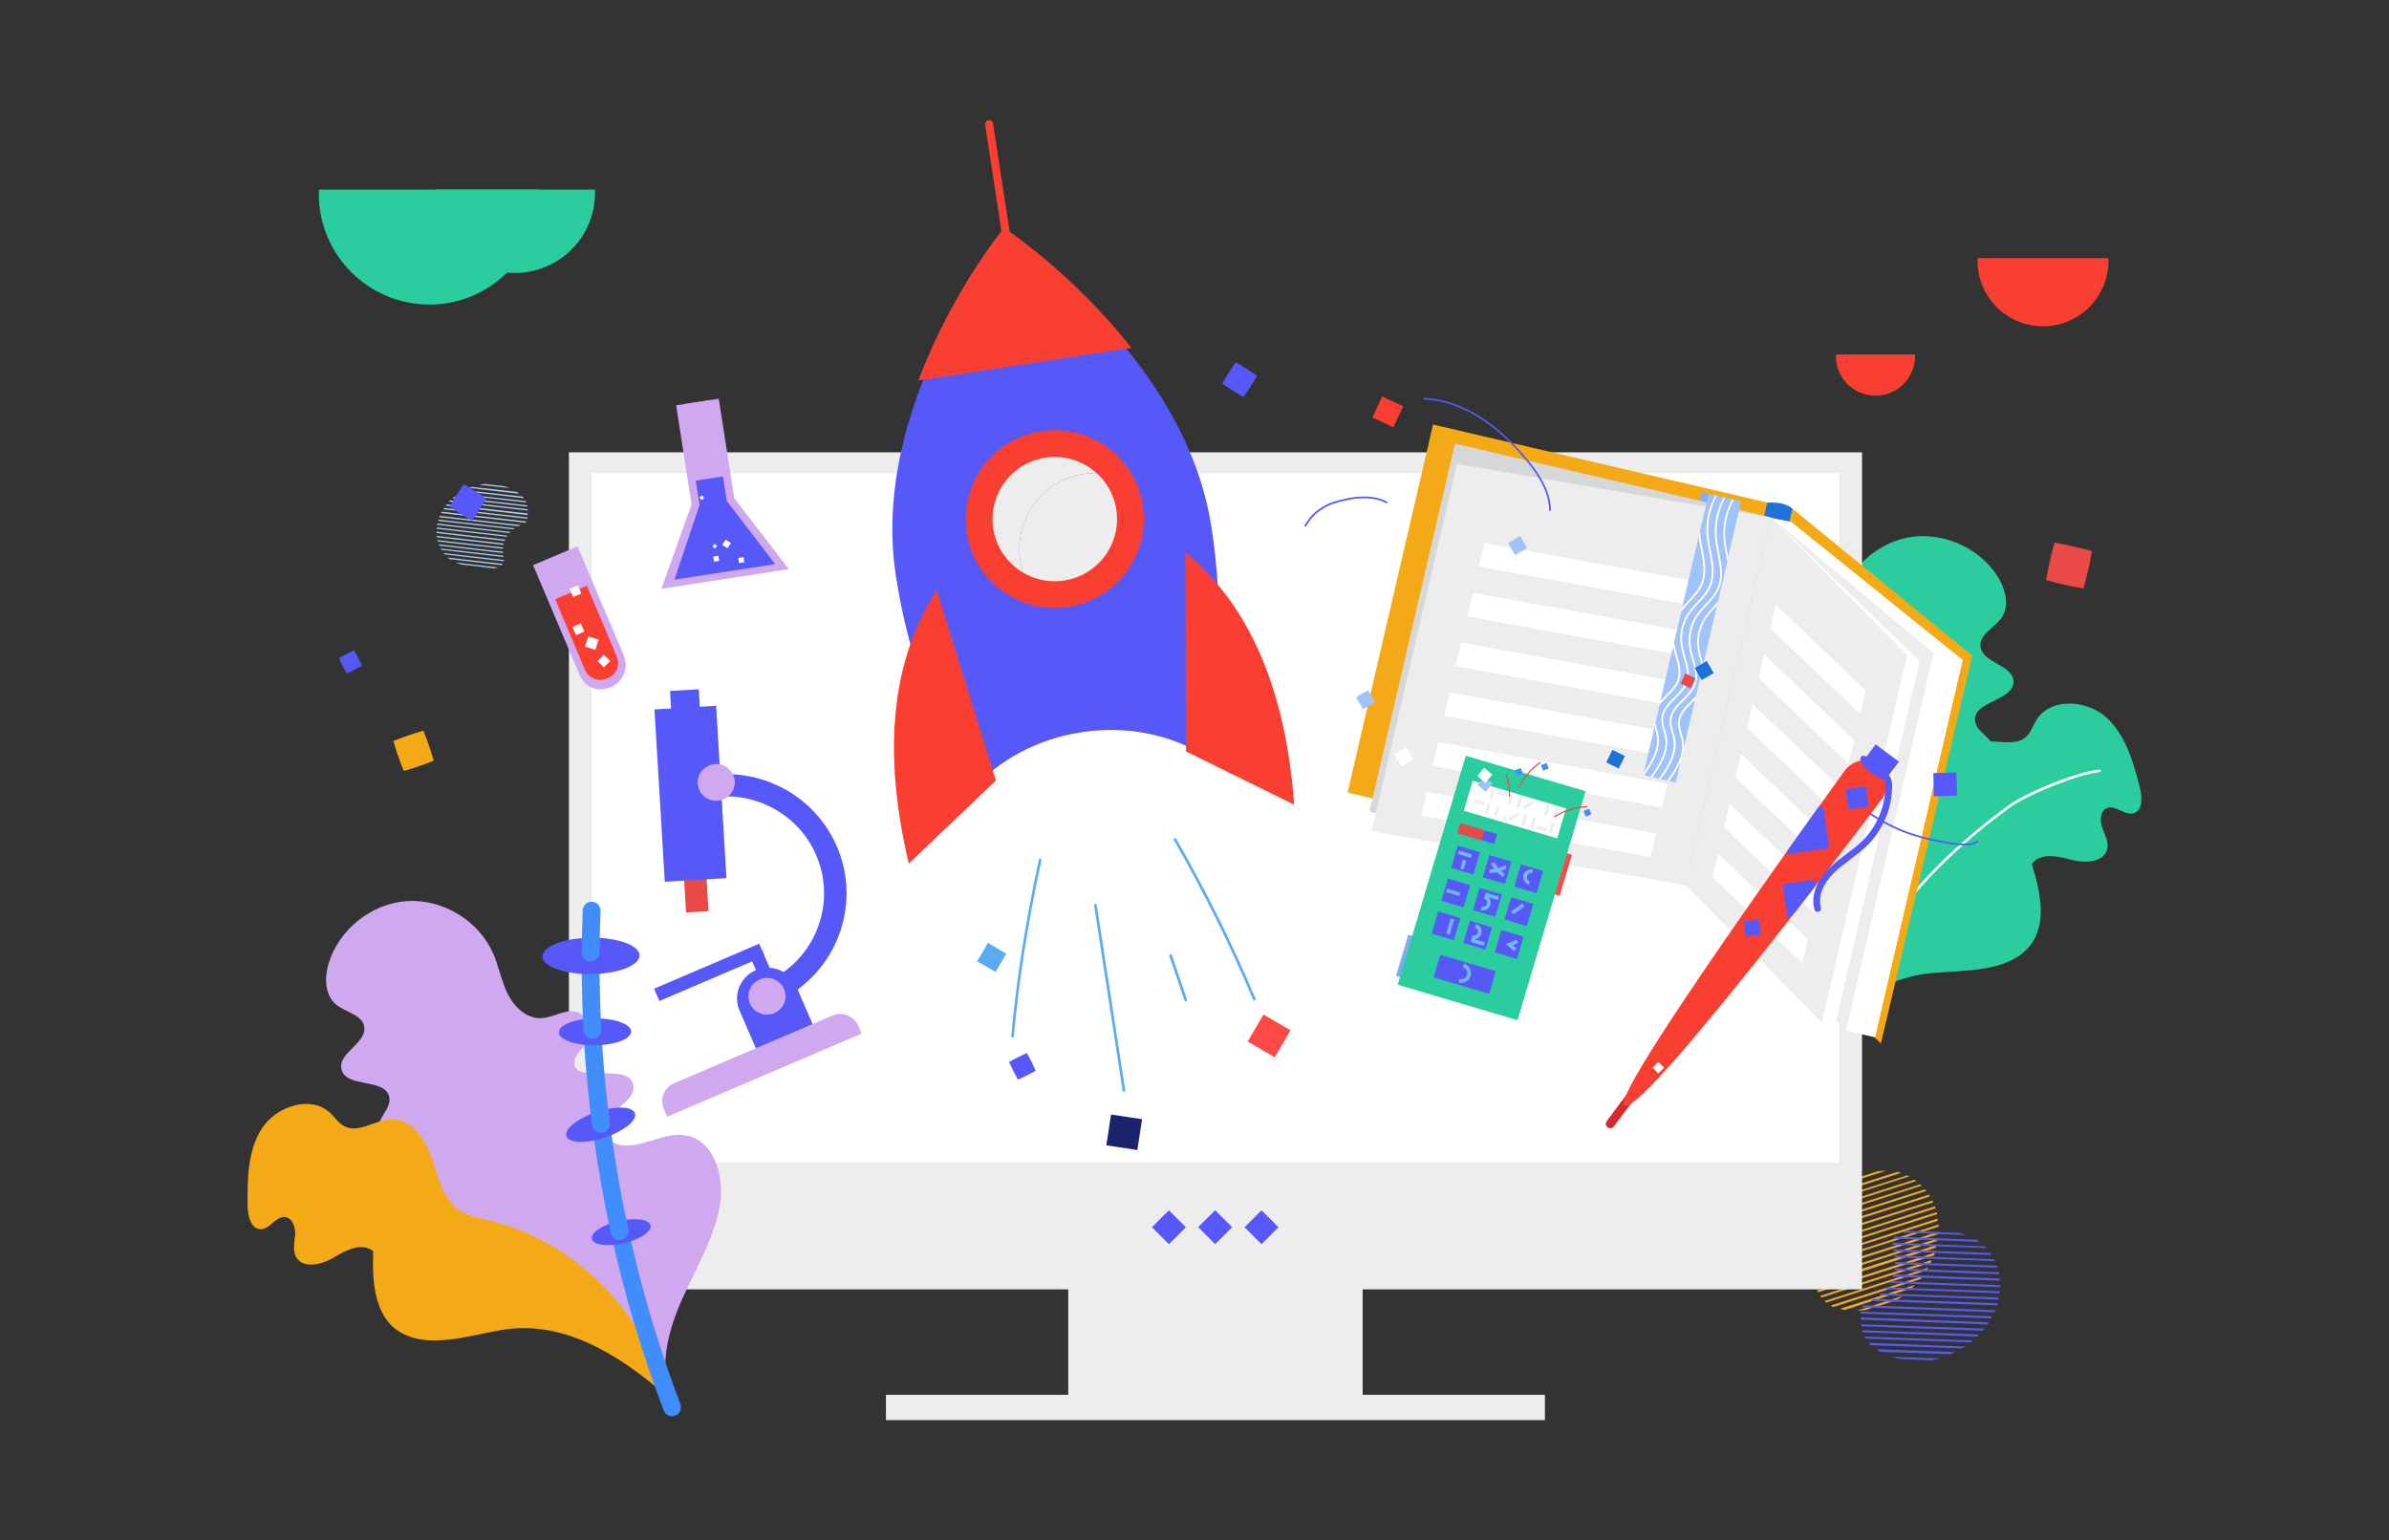 <?xml version="1.0" encoding="utf-8"?>
<!-- Generator: Adobe Illustrator 24.2.0, SVG Export Plug-In . SVG Version: 6.00 Build 0)  -->
<svg version="1.1" id="Layer_1" xmlns="http://www.w3.org/2000/svg" xmlns:xlink="http://www.w3.org/1999/xlink" x="0px" y="0px"
	 viewBox="0 0 846.87 546.18" style="enable-background:new 0 0 846.87 546.18;" xml:space="preserve">
<rect x="0" y="0" width="846.87" height="546.18" fill="#333333" stroke="none"/>
<style type="text/css">
	.st0{fill:#5658F8;}
	.st1{fill:#F4AA16;}
	.st2{fill:#F93F32;}
	.st3{fill:#D0A8EF;}
	.st4{fill:#2BCC9E;}
	.st5{clip-path:url(#SVGID_2_);}
	.st6{fill:url(#SVGID_3_);}
	.st7{fill:url(#man_s_handVjx7U3gLtoPkHPHhxV7Li_1_);}
	.st8{fill:url(#neckVjx7U3gLtoPkHPHhxV7Li_1_);}
	.st9{fill:#FFBEB6;}
	.st10{fill:url(#L_handVjx7U3gLtoPkHPHhxV7Li_1_);}
	.st11{fill:url(#R_handVjx7U3gLtoPkHPHhxV7Li_1_);}
	.st12{fill:url(#R_hand-2Vjx7U3gLtoPkHPHhxV7Li_1_);}
	.st13{fill:#1C2868;}
	.st14{fill:url(#neck-2Vjx7U3gLtoPkHPHhxV7Li_1_);}
	.st15{clip-path:url(#SVGID_5_);}
	.st16{clip-path:url(#SVGID_7_);}
	.st17{fill:#FFFFFF;}
	.st18{clip-path:url(#SVGID_9_);}
	.st19{clip-path:url(#SVGID_11_);}
	.st20{fill:url(#SVGID_12_);}
	.st21{fill:#F2A19C;}
	.st22{fill:#428DFC;}
	.st23{fill:#E94A47;}
	.st24{fill:url(#SVGID_13_);}
	.st25{clip-path:url(#SVGID_15_);}
	.st26{fill:#151A4F;}
	.st27{fill:#A1C3FC;}
	.st28{fill:url(#SVGID_16_);}
	.st29{fill:url(#SVGID_17_);}
	.st30{clip-path:url(#SVGID_19_);}
	.st31{fill:#EDEDED;}
	.st32{fill:#FFBEB5;}
	.st33{fill:url(#neck_2_xGruMkGDCgbOE6Pbps4Fx_1_);}
	.st34{fill:#201D6B;}
	.st35{fill:none;stroke:#428DFC;stroke-width:3.56;stroke-linecap:round;stroke-miterlimit:17.8;}
	.st36{fill:#B3C9EE;}
	.st37{fill:#1D72D8;}
	.st38{fill:#81AEF2;}
	.st39{fill:#D6D7D8;}
	.st40{fill:#D62929;}
	.st41{fill:#5BABF2;}
	.st42{fill:#FF4945;}
	.st43{fill:#1B236D;}
	.st44{fill:url(#SVGID_20_);}
	.st45{fill:#74B4F7;}
	.st46{fill:#EEEEEE;}
	.st47{fill:none;stroke:#E94A47;stroke-width:0.867;stroke-miterlimit:8.666;}
</style>
<g>
	<g transform="translate(84.0 132.0) scale(1.78 1.78) rotate(0.0 400.0 300.0)">
		<g transform="translate(-0.0 -0.0)">
			<path class="st1" d="M324.36,186.79l5.88-1.84c0.47-0.32,1-0.53,1.47-0.95l-9.14,2.94C323.21,186.89,323.78,186.89,324.36,186.79
				z M320.21,186.79l13.29-4.31c0.26-0.21,0.42-0.47,0.68-0.68l-14.87,4.73C319.63,186.68,319.95,186.73,320.21,186.79z
				 M317.9,186.21l17.39-5.57c0.21-0.16,0.26-0.37,0.47-0.58l-18.33,5.83C317.59,186.1,317.74,186.1,317.9,186.21z M316.53,185.31
				l19.96-6.41c0.1-0.16,0.21-0.37,0.32-0.53L316.22,185C316.27,185.16,316.43,185.26,316.53,185.31z M315.54,184.32l21.75-6.93
				c0.1-0.16,0.1-0.32,0.21-0.53L315.27,184C315.43,184.11,315.48,184.26,315.54,184.32z M314.91,183.27l23.11-7.35
				c0-0.16,0.1-0.32,0.1-0.53l-23.43,7.51C314.75,183,314.8,183.16,314.91,183.27z M314.33,182.11l24.01-7.72
				c0-0.16,0.05-0.32,0.1-0.53l-24.27,7.72C314.22,181.85,314.28,181.95,314.33,182.11z M313.91,180.95l24.74-7.93
				c0-0.16,0.05-0.32,0.05-0.47l-24.95,8.04C313.8,180.64,313.86,180.8,313.91,180.95z M313.7,179.54c0.05,0.05-0.05,0.1,0,0.16
				l25.16-8.04c0-0.16,0.05-0.32,0.05-0.47l-25.06,7.99C313.8,179.27,313.75,179.38,313.7,179.54z M315.01,177.75
				c-0.05,0.05-0.1,0.16-0.21,0.16l24.11-7.72c0-0.16-0.05-0.26,0-0.42l-23.48,7.56C315.22,177.49,315.12,177.64,315.01,177.75z
				 M316.17,176.23l22.54-7.2c0-0.16-0.05-0.26-0.1-0.42l-22.22,7.14C316.38,175.91,316.27,176.02,316.17,176.23z M316.9,174.65
				l21.7-6.93c-0.05-0.16-0.05-0.26-0.1-0.42l-21.38,6.88C316.96,174.39,316.96,174.55,316.9,174.65z M317.27,173.23l21.01-6.67
				c-0.05-0.16-0.1-0.21-0.1-0.42l-20.75,6.67C317.32,172.97,317.27,173.07,317.27,173.23z M317.38,171.87l20.44-6.51
				c-0.05-0.16-0.1-0.21-0.16-0.37l-20.33,6.46C317.38,171.6,317.38,171.76,317.38,171.87z M317.27,170.55l19.86-6.36
				c-0.05-0.16-0.1-0.21-0.16-0.37l-19.75,6.3C317.27,170.29,317.27,170.5,317.27,170.55z M317.01,169.34l19.38-6.25
				c-0.05-0.16-0.21-0.26-0.26-0.32l-19.33,6.2C316.9,169.13,316.96,169.24,317.01,169.34z M335.18,161.78l-18.86,5.99
				c0.05,0.16,0.1,0.21,0.16,0.37l19.02-6.09C335.5,161.99,335.34,161.88,335.18,161.78z M334.08,160.83l-18.39,5.88
				c0.05,0.16,0.21,0.26,0.26,0.32l18.54-5.94C334.34,161.1,334.19,160.94,334.08,160.83z M332.61,159.99l-17.55,5.57
				c0.05,0.16,0.1,0.21,0.16,0.37l17.91-5.78C332.93,160.15,332.82,160.05,332.61,159.99z M330.77,159.31
				c-0.05,0.05-0.1-0.05-0.16,0l-15.5,4.94c-0.05,0.1-0.05,0.32-0.05,0.47l16.39-5.25C331.19,159.47,330.98,159.36,330.77,159.31z
				 M326.83,159.15l-10.03,3.2c-0.32,0.26-0.68,0.47-1,0.74l12.71-4.04C327.99,159.1,327.36,159.1,326.83,159.15z"/>
			<g>
				<path class="st4" d="M354.1,97.69c0.74,2.21-0.1,4.57-1.21,6.62c-2.99,5.62-7.83,10.24-13.61,12.92
					c-3.2,1.52-6.67,2.42-9.98,3.78c-9.61,3.99-17.44,11.98-21.17,21.7c1.1-6.72-2.42-13.4-6.72-18.7
					c-4.26-5.31-9.4-10.09-12.45-16.18c-2.63-5.25-2.68-13.03,2.63-15.55c3.89-1.84,8.77,0.21,12.77-1.47
					c1.42-0.63,2.68-1.89,2.63-3.41c-0.21-3.89-7.88-3.62-8.09-7.51c-0.21-4.47,11.56-3.15,10.03-7.41
					c-0.63-1.79-3.15-2.31-3.99-3.99c-0.89-1.68-0.84-4.04,0.68-5.25c1.94-1.58,4.89-0.32,7.35-0.89c2.78-0.63,4.57-3.47,5.15-6.3
					s0.26-5.73,0.68-8.56c1-6.99,6.72-13.03,13.61-14.5c6.88-1.47,14.55,1.79,18.28,7.77c1.52,2.47,2.36,5.78,0.74,8.14
					c-1.42,2-4.47,3.31-4.2,5.73c0.32,3.31,6.46,3.62,6.57,6.93c0.1,3.89-7.88,3.89-7.67,7.77c0.1,1.73,1.94,2.73,3.05,4.1
					c2.1,2.52,1.26,6.88-1.63,8.46c-1.16,0.63-2.52,0.89-3.41,1.79c-2.31,2.26-0.05,6.25,2.68,7.93
					C349.53,93.28,353.1,94.59,354.1,97.69z"/>
				<path class="st4" d="M333.92,97.95c1.63-0.89,3.36-1.73,4.68-3.1c2.68-2.94,2.52-7.35,2.73-11.35c0.21-3.99,1.63-8.67,5.46-9.72
					c3.2-0.89,7.25,1.05,9.61-1.26c0.89-0.84,1.26-2.1,1.89-3.15c2.73-4.57,9.93-4.2,13.92-0.68c3.94,3.52,5.46,8.98,6.78,14.13
					c0.47,1.89,0.53,4.52-1.31,5.04c-1.79,0.47-3.57-1.73-5.25-1.05c-1.37,0.53-1.47,2.47-0.95,3.89c0.47,1.37,1.31,2.78,1,4.26
					c-0.63,2.73-4.47,2.89-7.2,2.15c-2.73-0.74-6.25-1.47-7.83,0.89c1.73,5.52,3.2,12.24-0.68,16.6c-4.47,4.99-12.71,4.47-19.38,5.1
					c-12.4,1.16-21.17,10.61-28.16,20.96C308.81,123.32,318.74,106.2,333.92,97.95z"/>
			</g>
			<g>
				<path class="st17" d="M318.37,132.78c-0.05,0-0.05,0-0.1,0c-0.16-0.05-0.21-0.21-0.16-0.32c6.3-19.28,16.34-32.68,34.67-46.18
					c3.41-2.52,13.71-6.78,18.18-7.14c0.1,0,0.26,0.1,0.26,0.26c0,0.16-0.1,0.26-0.26,0.26c-4.26,0.37-14.6,4.62-17.86,7.04
					c-18.28,13.45-28.26,26.74-34.51,45.91C318.58,132.68,318.48,132.78,318.37,132.78z"/>
			</g>
			<path class="st17" d="M328.09,76.26l-2.1-5.78c-0.74-0.05-1.52,0.05-2.26,0.32l2.26,6.2c0.1,0.37-0.05,0.74-0.42,0.84
				c-0.37,0.1-0.74-0.05-0.84-0.42l-2.26-6.09c-0.68,0.42-1.26,1-1.73,1.63l1.89,5.15c0.1,0.37-0.05,0.74-0.42,0.84
				c-0.37,0.1-0.74-0.05-0.84-0.42l-1.47-4.04c-0.84,2.1-0.89,4.78,0.05,7.41c0,0.05,0.05,0.1,0.05,0.16
				c-0.47,0.26-1,0.58-1.42,0.95c-1.31,0.95-2.99,2.57-3.57,4.89l0.63,0.16c0.53-2.1,2.1-3.62,3.31-4.47
				c0.42-0.32,0.84-0.58,1.31-0.84c1,2.21,2.63,3.99,4.41,4.94l-1.42-3.83c-0.1-0.37,0.05-0.74,0.42-0.84
				c0.37-0.11,0.74,0.05,0.84,0.42l1.84,4.94c0.79,0.21,1.58,0.26,2.36,0.1l-2.1-5.78c-0.1-0.37,0.05-0.74,0.42-0.84
				c0.37-0.1,0.74,0.05,0.84,0.42l2.15,5.83c0.68-0.32,1.31-0.79,1.84-1.31l-1.94-5.25c-0.1-0.37,0.05-0.74,0.42-0.84
				c0.37-0.1,0.74,0.05,0.84,0.42l1.68,4.52c0.53-0.79,1-1.63,1.42-2.52l-1.05-2.84c-0.1-0.37,0.05-0.74,0.42-0.84
				c0.37-0.1,0.74,0.05,0.84,0.42l0.58,1.52c1.05-2.52,1.73-4.99,2.63-5.78c-1.47-0.32-3.52-1.68-5.78-2.94l0.74,1.94
				c0.1,0.37-0.05,0.74-0.42,0.84c-0.37,0.1-0.74-0.05-0.84-0.42l-1.21-3.31c-0.89-0.42-1.79-0.74-2.68-0.95l1.84,5.1
				c0.1,0.37-0.05,0.74-0.42,0.84C328.62,76.78,328.25,76.62,328.09,76.26z"/>
			<rect x="165.55" y="140.61" class="st31" width="58.63" height="65.19"/>
			<rect x="129.25" y="203.7" class="st31" width="131.23" height="5.04"/>
			<rect x="66.11" y="15.95" class="st31" width="257.52" height="166.74"/>
			<rect x="70.63" y="20.1" class="st17" width="248.48" height="137.32"/>
			<g>
				
					<rect x="183.24" y="167.92" transform="matrix(0.707 -0.707 0.707 0.707 -66.056 181.145)" class="st0" width="4.78" height="4.78"/>
				
					<rect x="192.46" y="167.91" transform="matrix(0.707 -0.707 0.707 0.707 -63.351 187.663)" class="st0" width="4.78" height="4.78"/>
				
					<rect x="201.69" y="167.93" transform="matrix(0.707 -0.707 0.707 0.707 -60.66 194.188)" class="st0" width="4.78" height="4.78"/>
			</g>
			<path class="st2" d="M318.43-3.54c0,0.1,0,0.21,0,0.32c0,4.36,3.52,7.88,7.88,7.88s7.88-3.52,7.88-7.88c0-0.1,0-0.21,0-0.32
				H318.43z"/>
			<path class="st2" d="M346.64-22.72c0,0.16,0,0.37,0,0.53c0,7.2,5.83,13.03,13.03,13.03s13.03-5.83,13.03-13.03
				c0-0.16,0-0.37,0-0.53C372.69-22.72,346.64-22.72,346.64-22.72z"/>
			<path class="st4" d="M16.31-36.38c0,0.32,0,0.58,0,0.89c0,12.13,9.88,22.01,22.01,22.01s22.01-9.88,22.01-22.01
				c0-0.32,0-0.58,0-0.89C60.33-36.38,16.31-36.38,16.31-36.38z"/>
			<path class="st4" d="M39.37-36.38c0,0.21,0,0.42,0,0.63c0,8.83,7.14,15.97,15.97,15.97s15.97-7.14,15.97-15.97
				c0-0.21,0-0.42,0-0.63C71.31-36.38,39.37-36.38,39.37-36.38z"/>
			<g>
				<path class="st3" d="M30.12,173.97c-0.1,2.31,1.31,4.41,2.94,6.09c4.41,4.68,10.35,7.88,16.65,8.93c3.52,0.58,7.14,0.58,10.72,1
					c10.4,1.31,20.12,6.99,26.37,15.39c-2.89-6.25-1.21-13.66,1.52-19.96c2.73-6.3,6.46-12.29,7.77-19.02
					c1.16-5.78-0.89-13.4-6.72-14.39c-4.31-0.74-8.51,2.57-12.82,1.94c-1.52-0.21-3.15-1.1-3.47-2.63
					c-0.84-3.83,6.72-5.62,5.83-9.46c-1-4.41-12.08,0-11.71-4.47c0.16-1.89,2.42-3.05,2.84-4.94s-0.26-4.15-2.05-4.89
					c-2.31-1-4.83,1-7.35,1.1c-2.89,0.16-5.36-2.15-6.67-4.73c-1.31-2.57-1.79-5.52-2.94-8.14c-2.84-6.51-9.98-10.87-17.07-10.45
					c-7.09,0.42-13.66,5.62-15.71,12.45c-0.84,2.78-0.79,6.25,1.47,8.14c1.89,1.58,5.2,2,5.62,4.41c0.58,3.31-5.31,5.25-4.52,8.51
					c0.89,3.83,8.72,1.68,9.51,5.52c0.37,1.73-1.16,3.2-1.84,4.78c-1.37,2.99,0.63,6.99,3.83,7.77c1.26,0.32,2.68,0.16,3.83,0.79
					c2.84,1.58,1.73,6.04-0.47,8.41C33.38,168.56,30.33,170.71,30.12,173.97z"/>
				<path class="st1" d="M49.88,168.87c-1.84-0.42-3.73-0.79-5.36-1.79c-3.41-2.15-4.41-6.51-5.67-10.3
					c-1.26-3.78-3.89-7.99-7.88-7.99c-3.36,0-6.78,2.99-9.67,1.37c-1.1-0.63-1.79-1.73-2.68-2.57c-3.83-3.68-10.77-1.42-13.66,3.05
					s-2.89,10.19-2.84,15.55c0.05,1.94,0.68,4.52,2.63,4.52c1.84,0,2.99-2.63,4.83-2.42c1.47,0.16,2.1,2.05,2,3.52
					c-0.1,1.47-0.53,3.05,0.16,4.36c1.31,2.52,5.15,1.63,7.56,0.16c2.42-1.47,5.67-3.1,7.83-1.21c-0.21,5.83,0.16,12.77,5.1,15.92
					c5.67,3.62,13.55,0.95,20.17-0.21c12.35-2.21,23.43,4.68,32.94,12.87C80.98,186.79,66.79,172.81,49.88,168.87z"/>
				<path class="st35" d="M86.65,206.17c-4.2-10.98-7.56-22.27-10.14-33.73"/>
				
					<ellipse transform="matrix(0.975 -0.224 0.224 0.975 -36.349 21.41)" class="st0" cx="76.41" cy="171.28" rx="5.99" ry="2.26"/>
				<path class="st35" d="M76.2,171.08c-1.42-6.51-2.57-13.03-3.47-19.65"/>
				
					<ellipse transform="matrix(0.948 -0.317 0.317 0.948 -43.831 30.768)" class="st0" cx="72.52" cy="149.91" rx="7.2" ry="2.68"/>
				<path class="st35" d="M72.47,149.7c-0.68-5.46-1.21-10.93-1.58-16.39"/>
				
					<ellipse transform="matrix(1 -0.011 0.011 1 -1.389 0.763)" class="st0" cx="71.25" cy="131.42" rx="7.2" ry="2.68"/>
				<path class="st35" d="M70.78,130.99c-0.21-4.15-0.32-8.35-0.37-12.56"/>
				
					<ellipse transform="matrix(1 -0.011 0.011 1 -1.229 0.753)" class="st0" cx="70.46" cy="116.29" rx="9.67" ry="3.62"/>
				<path class="st35" d="M70.42,115.6c0.05-2.78,0.1-5.57,0.21-8.35"/>
			</g>
			<path class="st36" d="M53.29,22.72l-3.94-0.47c-0.37,0.05-0.74,0.05-1.1,0.16l6.15,0.68C53.97,22.99,53.66,22.83,53.29,22.72z
				 M55.71,23.83l-8.93-1c-0.21,0.05-0.37,0.16-0.58,0.21l9.98,1.16C56.02,24.04,55.86,23.93,55.71,23.83z M56.92,24.77l-11.66-1.31
				c-0.16,0.05-0.26,0.16-0.42,0.21l12.29,1.42C57.07,24.93,56.97,24.88,56.92,24.77z M57.49,25.67l-13.4-1.52
				c-0.1,0.05-0.21,0.16-0.32,0.21l13.82,1.58C57.6,25.82,57.55,25.72,57.49,25.67z M57.81,26.51l-14.6-1.68
				c-0.1,0.05-0.16,0.16-0.26,0.26l14.92,1.68C57.81,26.66,57.81,26.56,57.81,26.51z M57.91,27.29l-15.5-1.79
				c-0.05,0.1-0.16,0.16-0.21,0.26l15.71,1.79C57.91,27.5,57.91,27.4,57.91,27.29z M57.91,28.13L41.79,26.3
				c-0.05,0.1-0.1,0.16-0.21,0.26l16.29,1.89C57.91,28.29,57.91,28.24,57.91,28.13z M57.86,28.92l-16.6-1.89
				c-0.05,0.1-0.1,0.16-0.16,0.26l16.76,1.89C57.86,29.13,57.86,29.03,57.86,28.92z M57.6,29.82c0-0.05,0.05-0.05,0.05-0.1
				l-16.86-1.94c-0.05,0.1-0.1,0.16-0.16,0.26l16.81,1.94C57.49,29.92,57.55,29.87,57.6,29.82z M56.39,30.5
				c0.05,0,0.1-0.05,0.16-0.05l-16.18-1.84c-0.05,0.1-0.05,0.16-0.1,0.26l15.76,1.79C56.18,30.6,56.29,30.55,56.39,30.5z
				 M55.29,31.08l-15.13-1.73c-0.05,0.1-0.05,0.16-0.05,0.26l14.92,1.68C55.08,31.23,55.18,31.18,55.29,31.08z M54.45,31.81
				l-14.55-1.68c0,0.1-0.05,0.16-0.05,0.26l14.34,1.63C54.34,31.97,54.39,31.86,54.45,31.81z M53.87,32.55l-14.08-1.63
				c0,0.1,0,0.16-0.05,0.26l13.92,1.58C53.76,32.71,53.82,32.65,53.87,32.55z M53.45,33.34l-13.71-1.58c0,0.1,0,0.16,0,0.26
				l13.61,1.58C53.34,33.49,53.4,33.39,53.45,33.34z M53.13,34.12L39.79,32.6c0,0.1,0,0.16,0,0.26l13.24,1.52
				C53.08,34.28,53.13,34.18,53.13,34.12z M52.98,34.91l-13.03-1.47c0,0.1,0.05,0.21,0.05,0.26l12.98,1.47
				C52.98,35.07,52.98,34.96,52.98,34.91z M40.31,34.54l12.66,1.47c0-0.1,0-0.16,0-0.26l-12.77-1.47
				C40.21,34.33,40.26,34.44,40.31,34.54z M40.74,35.38l12.35,1.42c0-0.1-0.05-0.21-0.05-0.26l-12.45-1.42
				C40.63,35.17,40.68,35.28,40.74,35.38z M41.37,36.28l11.77,1.37c0-0.1,0-0.16,0-0.26L41.1,36.01
				C41.21,36.07,41.26,36.17,41.37,36.28z M42.26,37.17c0.05,0,0.05,0.05,0.1,0.05l10.4,1.21c0.05-0.05,0.1-0.16,0.16-0.26
				l-10.98-1.26C42.05,36.96,42.15,37.07,42.26,37.17z M44.52,38.27l6.72,0.79c0.26-0.05,0.53-0.1,0.79-0.16l-8.51-1
				C43.83,38.01,44.2,38.17,44.52,38.27z"/>
			<path class="st0" d="M331.19,196.56l6.15,0.26c0.58-0.1,1.16-0.16,1.68-0.37l-9.61-0.32
				C330.09,196.24,330.61,196.45,331.19,196.56z M327.3,195.14l13.97,0.47c0.32-0.1,0.53-0.26,0.89-0.42l-15.6-0.58
				C326.83,194.88,327.04,195.03,327.3,195.14z M325.36,193.82l18.23,0.63c0.26-0.1,0.37-0.26,0.63-0.37l-19.23-0.74
				C325.1,193.61,325.26,193.67,325.36,193.82z M324.31,192.51l20.96,0.74c0.16-0.1,0.32-0.26,0.47-0.37l-21.59-0.79
				C324.15,192.3,324.26,192.46,324.31,192.51z M323.73,191.25l22.85,0.84c0.16-0.1,0.21-0.26,0.37-0.42l-23.32-0.84
				C323.73,190.99,323.73,191.15,323.73,191.25z M323.47,190.04l24.22,0.89c0.05-0.16,0.21-0.26,0.32-0.42l-24.59-0.89
				C323.47,189.73,323.47,189.88,323.47,190.04z M323.36,188.73l25.22,0.95c0.05-0.16,0.16-0.26,0.32-0.42l-25.48-1
				C323.36,188.52,323.36,188.57,323.36,188.73z M323.36,187.52l25.95,0.95c0.05-0.16,0.16-0.26,0.21-0.42l-26.21-0.95
				C323.36,187.21,323.36,187.36,323.36,187.52z M323.68,186.1c0,0.1-0.05,0.1-0.05,0.16l26.37,1c0.05-0.16,0.16-0.26,0.21-0.42
				l-26.27-1C323.84,185.94,323.73,186,323.68,186.1z M325.47,184.89c-0.1,0-0.16,0.1-0.26,0.1l25.32,0.89
				c0.05-0.16,0.05-0.26,0.16-0.42l-24.64-0.89C325.78,184.68,325.62,184.79,325.47,184.89z M327.09,183.84l23.64,0.89
				c0.05-0.16,0.05-0.26,0.05-0.42l-23.32-0.84C327.41,183.58,327.25,183.69,327.09,183.84z M328.3,182.64l22.75,0.84
				c0-0.16,0.05-0.26,0.05-0.42l-22.43-0.79C328.46,182.37,328.41,182.53,328.3,182.64z M329.14,181.43l22.01,0.84
				c0-0.16,0-0.26,0.05-0.42l-21.75-0.79C329.25,181.16,329.2,181.27,329.14,181.43z M329.67,180.17l21.43,0.79
				c0-0.16,0-0.26-0.05-0.42l-21.28-0.84C329.83,179.9,329.77,180.06,329.67,180.17z M330.09,178.91l20.86,0.79
				c0-0.16,0-0.26-0.05-0.42l-20.7-0.79C330.14,178.64,330.09,178.8,330.09,178.91z M330.25,177.64l20.38,0.74
				c0-0.16-0.1-0.32-0.1-0.42l-20.28-0.74C330.19,177.38,330.25,177.54,330.25,177.64z M349.89,176.7l-19.8-0.79
				c0,0.16,0,0.26,0.05,0.42l19.96,0.74C350.1,177.01,350,176.86,349.89,176.7z M349.16,175.44l-19.28-0.74
				c0,0.16,0.1,0.32,0.1,0.42l19.49,0.74C349.32,175.75,349.26,175.6,349.16,175.44z M348.06,174.12l-18.39-0.74
				c0,0.16,0,0.26,0.05,0.42l18.81,0.68C348.32,174.44,348.21,174.28,348.06,174.12z M346.58,172.86c-0.1,0-0.1-0.05-0.16-0.05
				l-16.29-0.63c-0.05,0.1-0.16,0.26-0.21,0.42l17.18,0.63C346.9,173.18,346.74,173.02,346.58,172.86z M342.96,171.45l-10.51-0.42
				c-0.42,0.1-0.79,0.21-1.21,0.32l13.29,0.53C344.01,171.76,343.43,171.55,342.96,171.45z"/>
		</g>
	</g>
	<g transform="translate(843.0 349.0) scale(1.34 1.343) rotate(13.104 200 144.5)">
		<g transform="translate(-0.0 -0.0)">
			<path class="st37" d="M-214,61.51c2.53-1.18,4.92-1.12,7.2,0l0-99.53c-1.71-0.93-4.08-0.99-7.2,0L-214,61.51L-214,61.51z"/>
			
				<rect x="-309.05" y="-33.64" transform="matrix(2.429986e-06 1 -1 2.429986e-06 -247.408 270.915)" class="st1" width="99.77" height="90.78"/>
			
				<rect x="-236.02" y="-32.12" transform="matrix(2.429986e-06 1 -1 2.429986e-06 -255.536 199.151)" class="st38" width="17.35" height="7.86"/>
			<polygon class="st1" points="-152.11,94.15 -206.89,61.55 -206.89,-38.05 -151.76,-11.06 			"/>
			<polygon class="st17" points="-201.64,65.37 -154.02,92.96 -154.02,-9.39 -206.43,-34.58 -211.78,-34.44 			"/>
			
				<rect x="-304.75" y="-27.55" transform="matrix(2.429986e-06 1 -1 2.429986e-06 -239.53 270.202)" class="st39" width="99.77" height="85.78"/>
			<polygon class="st31" points="-211.9,65.13 -296.04,70.15 -296.04,-29.45 -211.9,-34.46 			"/>
			<polygon class="st31" points="-209.04,65.37 -161.42,92.96 -161.42,-9.15 -211.78,-34.49 			"/>
			<polygon class="st17" points="-211.9,65.13 -165,93.08 -165,-6.52 -211.9,-34.46 			"/>
			<polygon class="st31" points="-211.9,65.13 -168.58,92.36 -168.58,-7.23 -211.9,-34.46 			"/>
			
				<rect x="-209.16" y="37.8" transform="matrix(2.429986e-06 1 -1 2.429986e-06 -116.233 199.689)" class="st17" width="102.4" height="7.86"/>
			<g>
				<polygon class="st17" points="-177.18,10.69 -205.46,-5.99 -205.46,-12.39 -177.18,4.3 				"/>
				<polygon class="st17" points="-177.18,24.19 -205.46,7.5 -205.46,1.11 -177.18,17.8 				"/>
				<polygon class="st17" points="-177.18,37.68 -205.46,21 -205.46,14.6 -177.18,31.29 				"/>
				<polygon class="st17" points="-177.18,51.18 -205.46,34.49 -205.46,28.1 -177.18,44.79 				"/>
				<polygon class="st17" points="-177.18,64.67 -205.46,47.98 -205.46,41.59 -177.18,58.28 				"/>
				<polygon class="st17" points="-177.18,78.17 -205.46,61.48 -205.46,55.09 -177.18,71.77 				"/>
			</g>
			<g>
				<polygon class="st17" points="-222.64,-7.42 -284.22,-4.36 -284.22,-10.75 -222.64,-13.81 				"/>
				<polygon class="st17" points="-222.64,6.07 -284.22,9.14 -284.22,2.74 -222.64,-0.32 				"/>
				<polygon class="st17" points="-222.64,19.57 -284.22,22.63 -284.22,16.24 -222.64,13.18 				"/>
				<polygon class="st17" points="-222.64,33.06 -284.22,36.12 -284.22,29.73 -222.64,26.67 				"/>
				<polygon class="st17" points="-222.64,46.56 -284.22,49.62 -284.22,43.23 -222.64,40.17 				"/>
				<polygon class="st17" points="-222.64,60.05 -284.22,63.11 -284.22,56.72 -222.64,53.66 				"/>
			</g>
			<polygon class="st27" points="-275.59,-9.48 -278.14,-12.15 -275.47,-14.7 -272.92,-12.03 			"/>
			<polygon class="st27" points="-305.52,39.28 -308.07,36.61 -305.4,34.06 -302.85,36.73 			"/>
			<polygon class="st17" points="-292.23,51.68 -294.78,49 -292.1,46.46 -289.56,49.13 			"/>
			<polygon class="st2" points="-313.34,-41.05 -314.6,-35.06 -320.58,-36.32 -319.32,-42.3 			"/>
			<polygon class="st0" points="-154.79,21.47 -148.88,19.94 -147.35,25.87 -153.26,27.4 			"/>
			<g>
				<path class="st0" d="M-269.27-22.9c-0.1,0-0.19-0.07-0.22-0.17c-1.25-5.07-5.49-8.81-9.04-11.51
					c-7.2-5.46-18.21-11.54-29.75-9.47c-0.12,0.02-0.24-0.06-0.26-0.18c-0.02-0.12,0.06-0.24,0.18-0.26
					c11.71-2.1,22.83,4.04,30.11,9.56c3.61,2.74,7.92,6.55,9.2,11.76c0.03,0.12-0.04,0.24-0.17,0.27
					C-269.23-22.9-269.25-22.9-269.27-22.9z"/>
			</g>
			<g>
				<path class="st0" d="M-331.38-4.21c-0.02,0-0.05,0-0.07-0.01c-0.12-0.04-0.18-0.17-0.15-0.29c0.57-1.74,1.19-3.2,2.4-4.63
					c1.05-1.25,2.21-2.28,3.26-2.92c5.53-3.34,10.17-4.48,14.18-3.49c0.12,0.03,0.2,0.15,0.17,0.27c-0.03,0.12-0.15,0.2-0.27,0.17
					c-3.89-0.96-8.42,0.17-13.84,3.44c-1.01,0.61-2.13,1.61-3.15,2.82c-1.16,1.37-1.76,2.78-2.31,4.47
					C-331.2-4.27-331.29-4.21-331.38-4.21z"/>
			</g>
			<g>
				<path class="st0" d="M-151.73,38.95c-8.82,0-15.72-1.88-24.35-6.39c-0.11-0.06-0.15-0.19-0.1-0.31c0.06-0.11,0.2-0.15,0.31-0.1
					c10.35,5.41,18.18,7.01,29.92,6.1c3.88-0.3,6.18-1.23,6.37-1.96c0.03-0.12,0.16-0.19,0.28-0.16c0.12,0.03,0.19,0.16,0.16,0.28
					c-0.29,1.08-3.02,2-6.78,2.29C-147.96,38.87-149.89,38.95-151.73,38.95z"/>
			</g>
			<g>
				<path class="st27" d="M-226.28,12.86c0.22-2.18-0.86-4.11-2-6.16c-0.39-0.7-0.79-1.42-1.14-2.16v14.84
					c0.32-0.6,0.69-1.19,1.05-1.77C-227.42,16.11-226.44,14.56-226.28,12.86z"/>
				<path class="st27" d="M-225.99-13.22c0.54-3.06-0.74-5.91-2.09-8.93c-0.46-1.04-0.94-2.11-1.33-3.19v19.46
					c0.39-0.83,0.84-1.63,1.29-2.41C-227.19-9.91-226.3-11.45-225.99-13.22z"/>
				<path class="st27" d="M-228.17,28.64c-0.25-0.64-0.6-1.27-0.93-1.87c-0.1-0.18-0.21-0.37-0.31-0.56v12.63
					C-228.04,35.41-226.93,31.83-228.17,28.64z"/>
				<path class="st27" d="M-222.43-26.18c0.42,1.29,1,2.59,1.56,3.84c0.1,0.22,0.2,0.44,0.29,0.66l0-15.18h-2
					C-223.55-33.37-223.55-29.6-222.43-26.18z"/>
				<path class="st27" d="M-223.17,23.45c0.14,1.1,0.68,2.08,1.26,3.1c0.35,0.62,0.7,1.26,0.96,1.93c0.16,0.42,0.28,0.85,0.38,1.28
					l0-12.88c-0.2,0.33-0.4,0.66-0.6,0.98C-222.33,19.7-223.42,21.44-223.17,23.45z"/>
				<path class="st27" d="M-220.93-8.05c-0.61,1.07-1.25,2.18-1.69,3.33c-1,2.64-0.97,5.66,0.07,8.28c0.39,0.99,0.94,1.97,1.47,2.92
					c0.17,0.31,0.34,0.61,0.51,0.92V-8.68C-220.69-8.47-220.81-8.26-220.93-8.05z"/>
				<path class="st17" d="M-229.41-36.71c0.01-0.05,0.03-0.1,0.04-0.14h-0.04V-36.71z"/>
				<path class="st17" d="M-227.97,17.85c0.97-1.55,1.97-3.15,2.15-4.95c0.23-2.32-0.93-4.41-2.05-6.43
					c-0.53-0.95-1.07-1.93-1.47-2.92c-0.03-0.06-0.04-0.13-0.07-0.19v1.17c0.35,0.73,0.74,1.45,1.14,2.16
					c1.14,2.05,2.22,3.98,2,6.16c-0.17,1.7-1.14,3.25-2.08,4.75c-0.36,0.58-0.73,1.17-1.05,1.77v1.02
					C-229.03,19.55-228.51,18.71-227.97,17.85z"/>
				<path class="st17" d="M-227.73-8.05c0.91-1.59,1.86-3.24,2.18-5.08c0.56-3.2-0.8-6.25-2.12-9.2c-0.56-1.26-1.14-2.55-1.56-3.84
					c-0.07-0.21-0.12-0.42-0.18-0.63v1.47c0.39,1.08,0.87,2.15,1.33,3.19c1.35,3.02,2.62,5.87,2.09,8.93
					c-0.31,1.77-1.19,3.31-2.13,4.94c-0.45,0.78-0.9,1.58-1.29,2.41v1.15C-228.97-5.88-228.34-6.98-227.73-8.05z"/>
				<path class="st17" d="M-226.95,39.57h-0.24"/>
				<path class="st17" d="M-222.55,3.56c-1.04-2.62-1.07-5.64-0.07-8.28c0.44-1.15,1.07-2.26,1.69-3.33
					c0.12-0.21,0.24-0.41,0.36-0.62v-0.94c-0.24,0.44-0.49,0.88-0.75,1.34c-0.62,1.09-1.27,2.21-1.72,3.4
					c-1.04,2.74-1.01,5.88,0.07,8.61c0.4,1.02,0.96,2.01,1.49,2.97c0.32,0.57,0.62,1.12,0.9,1.68V7.4
					c-0.17-0.31-0.34-0.62-0.51-0.92C-221.61,5.53-222.15,4.55-222.55,3.56z"/>
				<path class="st17" d="M-222.86-26.03c0.43,1.31,1.01,2.62,1.58,3.89c0.24,0.54,0.48,1.08,0.71,1.61v-1.13
					c-0.1-0.22-0.2-0.44-0.29-0.66c-0.56-1.26-1.14-2.55-1.56-3.84c-1.12-3.43-1.12-7.19-0.14-10.68h-0.47
					C-224.01-33.32-224-29.51-222.86-26.03z"/>
				<path class="st17" d="M-229.41,39.38h0.27c1.47-3.63,2.73-7.45,1.39-10.9c-0.26-0.67-0.62-1.31-0.96-1.93
					c-0.25-0.45-0.49-0.89-0.7-1.34v1c0.1,0.19,0.2,0.37,0.31,0.56c0.34,0.61,0.69,1.23,0.93,1.87c1.24,3.18,0.13,6.76-1.24,10.2
					C-229.41,38.84-229.41,39.38-229.41,39.38z"/>
				<path class="st27" d="M-227.75,28.48c1.34,3.45,0.07,7.27-1.39,10.9h1.78c1.46-3.6,2.76-7.39,1.46-10.74
					c-0.25-0.64-0.6-1.27-0.93-1.87c-0.57-1.02-1.16-2.08-1.31-3.27c-0.28-2.16,0.91-4.06,2.06-5.89c0.94-1.5,1.91-3.06,2.08-4.75
					c0.22-2.18-0.86-4.11-2-6.16c-0.53-0.96-1.09-1.95-1.49-2.97c-1.08-2.73-1.11-5.87-0.07-8.61c0.45-1.19,1.09-2.31,1.72-3.4
					c0.93-1.63,1.82-3.17,2.13-4.94c0.54-3.06-0.74-5.91-2.09-8.93c-0.57-1.27-1.15-2.57-1.58-3.89c-1.14-3.47-1.15-7.28-0.18-10.82
					h-1.8c-0.01,0.05-0.03,0.1-0.04,0.14v9.9c0.06,0.21,0.11,0.42,0.18,0.63c0.42,1.29,1,2.59,1.56,3.84c1.32,2.95,2.68,6,2.12,9.2
					c-0.32,1.85-1.27,3.49-2.18,5.08c-0.61,1.07-1.25,2.18-1.68,3.33l0,8.09c0.02,0.06,0.04,0.13,0.07,0.19
					c0.39,0.99,0.94,1.97,1.47,2.92c1.12,2.02,2.29,4.1,2.05,6.43c-0.18,1.8-1.18,3.4-2.15,4.95c-0.54,0.86-1.06,1.69-1.44,2.54
					v4.82c0.21,0.45,0.45,0.89,0.7,1.34C-228.36,27.17-228.01,27.81-227.75,28.48z"/>
				<path class="st17" d="M-225.85-8.28c-0.62,1.09-1.27,2.21-1.72,3.4c-1.04,2.74-1.01,5.88,0.07,8.61
					c0.4,1.02,0.96,2.01,1.49,2.97c1.14,2.05,2.22,3.98,2,6.16c-0.17,1.7-1.14,3.25-2.08,4.75c-1.15,1.83-2.33,3.73-2.06,5.89
					c0.15,1.19,0.74,2.25,1.31,3.27c0.34,0.61,0.69,1.23,0.93,1.87c1.3,3.35,0,7.14-1.46,10.74h0.49c1.47-3.63,2.73-7.45,1.39-10.9
					c-0.26-0.67-0.62-1.31-0.96-1.93c-0.57-1.03-1.11-2-1.26-3.1c-0.26-2,0.83-3.75,1.99-5.59c0.97-1.55,1.97-3.15,2.15-4.95
					c0.23-2.32-0.93-4.41-2.05-6.43c-0.53-0.95-1.07-1.93-1.47-2.92c-1.04-2.62-1.07-5.64-0.07-8.28c0.44-1.15,1.07-2.26,1.69-3.33
					c0.91-1.59,1.86-3.24,2.18-5.08c0.56-3.2-0.8-6.25-2.12-9.2c-0.56-1.26-1.14-2.55-1.56-3.84c-1.12-3.43-1.12-7.19-0.14-10.68
					h-0.47c-0.97,3.53-0.96,7.35,0.18,10.82c0.43,1.31,1.01,2.62,1.58,3.89c1.35,3.02,2.62,5.87,2.09,8.93
					C-224.04-11.45-224.92-9.91-225.85-8.28z"/>
				<path class="st27" d="M-225.46-8.05c-0.61,1.07-1.25,2.18-1.69,3.33c-1,2.64-0.97,5.66,0.07,8.28c0.39,0.99,0.94,1.97,1.47,2.92
					c1.12,2.02,2.29,4.1,2.05,6.43c-0.18,1.8-1.18,3.4-2.15,4.95c-1.16,1.85-2.25,3.59-1.99,5.59c0.14,1.1,0.68,2.08,1.26,3.1
					c0.35,0.62,0.7,1.26,0.96,1.93c1.34,3.45,0.07,7.27-1.39,10.9h1.78c1.46-3.6,2.76-7.39,1.46-10.74
					c-0.25-0.64-0.6-1.27-0.93-1.87c-0.57-1.02-1.16-2.08-1.31-3.27c-0.28-2.16,0.91-4.06,2.06-5.89c0.94-1.5,1.91-3.06,2.08-4.75
					c0.22-2.18-0.86-4.11-2-6.16c-0.53-0.96-1.09-1.95-1.49-2.97c-1.08-2.73-1.11-5.87-0.07-8.61c0.45-1.19,1.09-2.31,1.72-3.4
					c0.93-1.63,1.82-3.17,2.13-4.94c0.54-3.06-0.74-5.91-2.09-8.93c-0.57-1.27-1.15-2.57-1.58-3.89c-1.14-3.47-1.15-7.28-0.18-10.82
					h-1.8c-0.98,3.48-0.98,7.25,0.14,10.68c0.42,1.29,1,2.59,1.56,3.84c1.32,2.95,2.68,6,2.12,9.2
					C-223.6-11.29-224.55-9.65-225.46-8.05z"/>
				<path class="st17" d="M-223.59-8.28c-0.62,1.09-1.27,2.21-1.72,3.4c-1.04,2.74-1.01,5.88,0.07,8.61
					c0.4,1.02,0.96,2.01,1.49,2.97c1.14,2.05,2.22,3.98,2,6.16c-0.17,1.7-1.14,3.25-2.08,4.75c-1.15,1.83-2.33,3.73-2.06,5.89
					c0.15,1.19,0.74,2.25,1.31,3.27c0.34,0.61,0.69,1.23,0.93,1.87c1.3,3.35,0,7.14-1.46,10.74h0.49c1.47-3.63,2.73-7.45,1.39-10.9
					c-0.26-0.67-0.62-1.31-0.96-1.93c-0.57-1.03-1.11-2-1.26-3.1c-0.26-2,0.83-3.75,1.99-5.59c0.97-1.55,1.97-3.15,2.15-4.95
					c0.23-2.32-0.93-4.41-2.05-6.43c-0.53-0.95-1.07-1.93-1.47-2.92c-1.04-2.62-1.07-5.64-0.07-8.28c0.44-1.15,1.07-2.26,1.69-3.33
					c0.91-1.59,1.86-3.24,2.18-5.08c0.56-3.2-0.8-6.25-2.12-9.2c-0.56-1.26-1.14-2.55-1.56-3.84c-1.12-3.43-1.12-7.19-0.14-10.68
					h-0.47c-0.97,3.53-0.96,7.35,0.18,10.82c0.43,1.31,1.01,2.62,1.58,3.89c1.35,3.02,2.62,5.87,2.09,8.93
					C-221.77-11.45-222.65-9.91-223.59-8.28z"/>
				<path class="st27" d="M-223.19-8.05c-0.61,1.07-1.25,2.18-1.69,3.33c-1,2.64-0.97,5.66,0.07,8.28c0.39,0.99,0.94,1.97,1.47,2.92
					c1.12,2.02,2.29,4.1,2.05,6.43c-0.18,1.8-1.18,3.4-2.15,4.95c-1.16,1.85-2.25,3.59-1.99,5.59c0.14,1.1,0.68,2.08,1.26,3.1
					c0.35,0.62,0.7,1.26,0.96,1.93c1.34,3.45,0.07,7.27-1.39,10.9l1.78,0c1.46-3.6,2.76-7.39,1.46-10.74
					c-0.25-0.64-0.6-1.27-0.93-1.87c-0.57-1.02-1.16-2.08-1.31-3.27c-0.28-2.16,0.91-4.06,2.06-5.89c0.34-0.54,0.68-1.09,0.99-1.64
					V8.38c-0.28-0.56-0.59-1.11-0.9-1.68c-0.53-0.96-1.09-1.95-1.49-2.97c-1.08-2.73-1.11-5.87-0.07-8.61
					c0.45-1.19,1.09-2.31,1.72-3.4c0.26-0.45,0.51-0.89,0.75-1.34v-10.92c-0.23-0.53-0.47-1.07-0.71-1.61
					c-0.57-1.27-1.15-2.57-1.58-3.89c-1.14-3.47-1.15-7.28-0.18-10.82h-1.8c-0.98,3.48-0.98,7.25,0.14,10.68
					c0.42,1.29,1,2.59,1.56,3.84c1.32,2.95,2.68,6,2.12,9.2C-221.34-11.29-222.28-9.65-223.19-8.05z"/>
				<path class="st17" d="M-222.31,26.77c0.34,0.61,0.69,1.23,0.93,1.87c1.29,3.33-0.05,7.15-1.5,10.74h0.53
					c0.75-1.86,1.45-3.77,1.77-5.65v-3.97c-0.09-0.43-0.21-0.86-0.38-1.28c-0.26-0.67-0.62-1.31-0.96-1.93
					c-0.57-1.03-1.11-2-1.26-3.1c-0.26-2,0.83-3.75,1.99-5.59c0.2-0.32,0.4-0.65,0.6-0.98v-0.91c-0.31,0.56-0.65,1.1-0.99,1.64
					c-1.15,1.83-2.33,3.73-2.06,5.89C-223.46,24.69-222.87,25.75-222.31,26.77z"/>
				<path class="st27" d="M-220.57,39.38v-5.65c-0.32,1.88-1.02,3.79-1.77,5.65H-220.57z"/>
			</g>
			<polygon class="st37" points="-220.02,11.46 -222.56,8.79 -219.89,6.24 -217.35,8.91 			"/>
			<polygon class="st37" points="-238.85,34.75 -235.26,35.6 -236.11,39.19 -239.7,38.34 			"/>
			<polygon class="st23" points="-221.77,11.33 -222.38,14.22 -225.27,13.61 -224.66,10.72 			"/>
		</g>
	</g>
	<g transform="translate(1090.0 564.0) scale(0.943 0.943) rotate(0.0 114.5 150.0)">
		<g transform="translate(-0.0 -0.0)">
			<g>
				<g>
					<path class="st40" d="M-550.56-173.84c-0.35,0-0.7-0.11-1-0.33c-0.74-0.55-0.9-1.61-0.34-2.35l15.06-20.18
						c0.55-0.74,1.61-0.9,2.35-0.34c0.74,0.55,0.9,1.61,0.34,2.35l-15.06,20.18C-549.54-174.07-550.05-173.84-550.56-173.84z"/>
				</g>
				<g>
					<path class="st2" d="M-478.36-286.1c-6.09,8.54-12.97,18.27-19.95,28.26c-24.43,34.96-50.06,73.17-47.05,75.45
						c3.68,2.79,32.95-32.77,59.3-66.34c7.52-9.59,14.81-19.01,21.19-27.33c6.8-8.86,12.57-16.47,16.52-21.71
						c3.12-4.14,2.48-9.88-1.43-12.79l0,0c-3.94-2.93-9.68-1.86-12.74,2.37C-466.36-302.87-471.91-295.15-478.36-286.1z"/>
					<polygon class="st0" points="-454.54,-302.45 -453.43,-294.86 -461.03,-293.75 -462.14,-301.34 					"/>
					<path class="st0" d="M-468.2-279.15l-2.3-15.74l-1.77,0.26c-1.91,2.67-3.95,5.53-6.09,8.53c-1.85,2.6-3.78,5.32-5.77,8.11
						l0.17,1.14L-468.2-279.15z"/>
					<path class="st0" d="M-485.8-265.54l1.76,12.06l1.9-0.28c2.99-3.83,5.92-7.6,8.75-11.26l-0.33-2.29L-485.8-265.54z"/>
					<polygon class="st0" points="-494.68,-252.44 -493.83,-246.69 -499.59,-245.85 -500.44,-251.6 					"/>
				</g>
				<polygon class="st0" points="-450.8,-318.2 -442.05,-311.69 -446.77,-305.36 -455.52,-311.87 				"/>
				<g>
					<path class="st0" d="M-472.61-255.18c-0.55,0-1.06-0.36-1.21-0.92c-1.4-4.94,0.67-10.75,5.54-15.54
						c1.98-1.95,4.2-3.61,6.36-5.23c2.05-1.54,4.17-3.12,6-4.91c5.52-5.38,8.72-12.89,8.78-20.6c0.01-0.88-0.04-1.78-0.44-2.38
						c-0.21-0.32-0.84-0.56-1.56-0.84c-0.96-0.37-2.16-0.84-3.34-1.81c-0.25-0.21-0.49-0.4-0.71-0.58
						c-1.42-1.14-2.54-2.04-3.32-4.27c-0.23-0.66,0.11-1.37,0.77-1.61c0.66-0.23,1.38,0.11,1.61,0.77c0.55,1.55,1.21,2.08,2.53,3.15
						c0.23,0.19,0.48,0.39,0.74,0.6c0.86,0.72,1.77,1.06,2.64,1.4c1.02,0.4,2.09,0.81,2.74,1.79c0.78,1.16,0.87,2.51,0.87,3.79
						c-0.06,8.37-3.53,16.53-9.54,22.38c-1.95,1.9-4.14,3.54-6.25,5.12c-2.09,1.56-4.25,3.18-6.1,5c-4.2,4.14-6.03,9.02-4.88,13.06
						c0.19,0.67-0.2,1.36-0.87,1.55C-472.38-255.2-472.49-255.18-472.61-255.18z"/>
				</g>
			</g>
			<polygon class="st17" points="-532.49,-198.79 -530.33,-196.62 -532.49,-194.46 -534.66,-196.62 			"/>
		</g>
	</g>
	
		<g transform="translate(478.0 158.0) scale(1.914 1.909) rotate(320.738 110 175.0)">
		<g transform="translate(-0.0 -0.0)">
			<path class="st0" d="M63.6-20.18c7.09,4.18,12.12,10.34,14.61,17c9.87-6.54,20-17.44,28.14-31.24
				c16.6-28.13,4.59-65.97,4.59-65.97s-38.93,7.77-55.53,35.91c-8.14,13.8-12.79,27.93-13.74,39.73
				C48.69-25.79,56.51-24.36,63.6-20.18z"/>
			<path class="st31" d="M94.28-57.06c1.88,1.11,3.4,2.59,4.54,4.29c0.44-5.2-2.06-10.43-6.85-13.26
				c-6.67-3.94-15.27-1.72-19.21,4.95c-2.83,4.79-2.48,10.58,0.41,14.92c0.17-2.04,0.79-4.07,1.9-5.94
				C79.01-58.78,87.61-61,94.28-57.06z"/>
			<path class="st31" d="M96.92-46.83c1.11-1.88,1.73-3.91,1.9-5.94c-1.13-1.7-2.66-3.18-4.54-4.29
				c-6.67-3.94-15.27-1.72-19.21,4.95c-1.11,1.88-1.73,3.91-1.9,5.94c1.13,1.7,2.66,3.18,4.54,4.29
				C84.38-37.94,92.98-40.16,96.92-46.83z"/>
			<path class="st2" d="M99.66-33.88L76.34-5.16l9.25,20.33C98.23-2.8,102.53-19.07,99.66-33.88z"/>
			<path class="st2" d="M59.54-57.56l-13.87,34.3l-22.26,1.73C33.02-41.29,45.18-52.92,59.54-57.56z"/>
			<g>
				<path class="st2" d="M109.44-96.71c-0.13,0-0.26-0.03-0.38-0.1c-0.35-0.21-0.47-0.67-0.26-1.02l12.4-21.01
					c0.21-0.35,0.67-0.47,1.02-0.26c0.35,0.21,0.47,0.67,0.26,1.02l-12.4,21.01C109.94-96.84,109.69-96.71,109.44-96.71z"/>
			</g>
			<g>
				<path class="st41" d="M57.02,38.73c-0.02,0-0.05,0-0.07-0.01c-0.13-0.04-0.21-0.18-0.17-0.31c3.17-10.77,5.45-20.72,7.41-32.26
					c0.02-0.13,0.15-0.23,0.29-0.2c0.14,0.02,0.23,0.15,0.2,0.29c-1.96,11.56-4.25,21.53-7.43,32.32
					C57.22,38.66,57.12,38.73,57.02,38.73z"/>
			</g>
			<g>
				<path class="st41" d="M17.99,15.7c-0.06,0-0.13-0.02-0.18-0.07c-0.1-0.1-0.1-0.25,0-0.35c7.91-7.99,15.53-14.81,24.7-22.12
					c0.11-0.09,0.26-0.07,0.35,0.04c0.09,0.11,0.07,0.26-0.04,0.35C33.67,0.83,26.06,7.64,18.16,15.62
					C18.12,15.67,18.05,15.7,17.99,15.7z"/>
			</g>
			<polygon class="st42" points="53.11,49.22 51.09,43.78 56.53,41.76 58.55,47.2 			"/>
			
				<rect x="19.81" y="39.45" transform="matrix(-0.742 0.67 -0.67 -0.742 67.935 58.578)" class="st43" width="5.79" height="5.81"/>
			<polygon class="st41" points="23.1,4.24 21.72,0.54 25.43,-0.84 26.8,2.87 			"/>
			<g>
				<path class="st41" d="M27.6,36.55c-0.04,0-0.09-0.01-0.13-0.03c-0.12-0.07-0.16-0.22-0.09-0.34L45.06,6.21
					c0.07-0.12,0.22-0.16,0.34-0.09c0.12,0.07,0.16,0.22,0.09,0.34L27.81,36.43C27.76,36.51,27.68,36.55,27.6,36.55z"/>
			</g>
			<g>
				<path class="st41" d="M47.1,30.79c-0.03,0-0.06,0-0.09-0.02c-0.13-0.05-0.19-0.19-0.15-0.32l3.05-8.15
					c0.05-0.13,0.19-0.19,0.32-0.15c0.13,0.05,0.19,0.19,0.15,0.32l-3.05,8.15C47.29,30.72,47.2,30.79,47.1,30.79z"/>
			</g>
			<g>
				<path class="st2" d="M84.82-37.45c-2.94,0-5.84-0.79-8.38-2.29c-3.8-2.24-6.5-5.83-7.6-10.1c-1.1-4.27-0.47-8.72,1.77-12.51
					c2.96-5.01,8.41-8.12,14.23-8.12c2.94,0,5.84,0.79,8.38,2.29c7.84,4.63,10.46,14.77,5.83,22.61
					C96.1-40.56,90.65-37.45,84.82-37.45z M84.85-65.5c-4.07,0-7.88,2.18-9.95,5.68c-1.57,2.65-2.01,5.76-1.24,8.74
					c0.77,2.98,2.65,5.49,5.31,7.06c1.78,1.05,3.8,1.6,5.85,1.6c4.07,0,7.88-2.18,9.95-5.68c3.23-5.48,1.41-12.57-4.07-15.8
					C88.92-64.95,86.9-65.5,84.85-65.5z"/>
			</g>
			<path class="st2" d="M115.94-69.59c0.43-17.71-4.17-32.2-4.17-32.2s-14.91,2.98-30.2,11.91L115.94-69.59z"/>
		</g>
	</g>
	<g transform="translate(1417.0 418.0) scale(0.29 0.29) rotate(12.669 50.0 50.0)">
		<g transform="translate(-0.0 -0.0)">
			<path class="st23" d="M-2450.5-179.05c-15.9,0.94-31.54,0.94-46.91,0c-0.7-16.64-0.81-32.42,0-46.91
				c15.64-0.67,31.27-0.67,46.91,0C-2449.61-210.81-2449.67-195.14-2450.5-179.05z"/>
		</g>
	</g>
	<g transform="translate(200.0 557.0) scale(0.24 0.24) rotate(340.995 50.0 50.0)">
		<g transform="translate(-0.0 -0.0)">
			<path class="st1" d="M226.64-1208.11c-15.9,0.94-31.54,0.94-46.91,0c-0.7-16.64-0.81-32.42,0-46.91
				c15.64-0.67,31.27-0.67,46.91,0C227.53-1239.87,227.47-1224.2,226.64-1208.11z"/>
		</g>
	</g>
	<g transform="translate(811.0 286.0) scale(0.19 0.19) rotate(32.518 50.0 50.0)">
		<g transform="translate(-0.0 -0.0)">
			<path class="st0" d="M-2072.95,437.58c-15.9,0.94-31.54,0.94-46.91,0c-0.7-16.64-0.81-32.42,0-46.91
				c15.64-0.67,31.27-0.67,46.91,0C-2072.06,405.81-2072.12,421.49-2072.95,437.58z"/>
		</g>
	</g>
	<g transform="translate(159.0 497.0) scale(0.13 0.13) rotate(332.002 50 50)">
		<g transform="translate(-0.0 -0.0)">
			<path class="st0" d="M763.74-1901.21c-15.9,0.94-31.54,0.94-46.91,0c-0.7-16.64-0.81-32.42,0-46.91
				c15.64-0.67,31.27-0.67,46.91,0C764.63-1932.97,764.57-1917.3,763.74-1901.21z"/>
		</g>
	</g>
	<g transform="translate(653.0 794.0) scale(0.15 0.15) rotate(333.222 50.0 50.0)">
		<g transform="translate(-0.0 -0.0)">
			<path class="st0" d="M-428.95-3341.76c-15.9,0.94-31.54,0.94-46.91,0c-0.7-16.64-0.81-32.42,0-46.91
				c15.64-0.67,31.27-0.67,46.91,0C-428.06-3373.53-428.12-3357.85-428.95-3341.76z"/>
		</g>
	</g>
	<g transform="translate(974.0 715.0) scale(0.21 0.21) rotate(14.578 50.0 50.0)">
		<g transform="translate(-0.0 -0.0)">
			<path class="st0" d="M-2535.09-1137.44c-15.9,0.94-31.54,0.94-46.91,0c-0.7-16.64-0.81-32.42,0-46.91
				c15.64-0.67,31.27-0.67,46.91,0C-2534.2-1169.2-2534.27-1153.53-2535.09-1137.44z"/>
		</g>
	</g>
	<g transform="translate(242.0 376.0) scale(0.2 0.2) rotate(32.226 50.0 50.0)">
		<g transform="translate(-0.0 -0.0)">
			<path class="st0" d="M-845.04-576.01c-15.9,0.94-31.54,0.94-46.91,0c-0.7-16.64-0.81-32.42,0-46.91
				c15.64-0.67,31.27-0.67,46.91,0C-844.15-607.77-844.22-592.1-845.04-576.01z"/>
		</g>
	</g>
	
		<g transform="translate(959.0 571.0) scale(0.867 0.866) rotate(16.521 60 108.5)">
		<g transform="translate(-0.0 -0.0)">
			
				<rect x="-571.04" y="-136.13" transform="matrix(2.221255e-06 1 -1 2.221255e-06 -696.755 427.76)" class="st42" width="17.56" height="3.26"/>
			
				<linearGradient id="SVGID_2_" gradientUnits="userSpaceOnUse" x1="-1009.303" y1="238.824" x2="-1006.048" y2="238.824" gradientTransform="matrix(0.831 0.246 -0.246 0.831 282.001 -33.769)">
				<stop  offset="0" style="stop-color:#81AEF2"/>
				<stop  offset="1" style="stop-color:#78A9EF"/>
			</linearGradient>
			<polygon style="fill:url(#SVGID_2_);" points="-615.47,-92.85 -612.22,-92.85 -612.22,-75.28 -615.47,-75.28 			"/>
			
				<rect x="-637.14" y="-146.45" transform="matrix(2.221256e-06 1 -1 2.221256e-06 -709.121 467.325)" class="st4" width="97.82" height="51.1"/>
			
				<rect x="-594.62" y="-174.31" transform="matrix(2.221256e-06 1 -1 2.221256e-06 -742.617 433.83)" class="st17" width="12.79" height="39.83"/>
			<g>
				
					<rect x="-606.42" y="-133.55" transform="matrix(2.221256e-06 1 -1 2.221256e-06 -730.505 472.868)" class="st0" width="9.48" height="9.46"/>
				
					<rect x="-592.96" y="-133.55" transform="matrix(2.221256e-06 1 -1 2.221256e-06 -717.042 459.405)" class="st0" width="9.48" height="9.46"/>
				
					<rect x="-579.5" y="-133.55" transform="matrix(2.221256e-06 1 -1 2.221256e-06 -703.579 445.942)" class="st0" width="9.48" height="9.46"/>
				
					<rect x="-606.42" y="-119.51" transform="matrix(2.221256e-06 1 -1 2.221256e-06 -716.469 486.903)" class="st0" width="9.48" height="9.46"/>
				
					<rect x="-592.96" y="-119.51" transform="matrix(2.221256e-06 1 -1 2.221256e-06 -703.006 473.441)" class="st0" width="9.48" height="9.46"/>
				
					<rect x="-579.5" y="-119.51" transform="matrix(2.221256e-06 1 -1 2.221256e-06 -689.544 459.978)" class="st0" width="9.48" height="9.46"/>
				
					<rect x="-606.42" y="-105.48" transform="matrix(2.221256e-06 1 -1 2.221256e-06 -702.433 500.939)" class="st0" width="9.48" height="9.46"/>
				
					<rect x="-592.96" y="-105.48" transform="matrix(2.221256e-06 1 -1 2.221256e-06 -688.97 487.476)" class="st0" width="9.48" height="9.46"/>
				
					<rect x="-579.5" y="-105.48" transform="matrix(2.221256e-06 1 -1 2.221256e-06 -675.508 474.014)" class="st0" width="9.48" height="9.46"/>
			</g>
			
				<rect x="-602.28" y="-148.4" transform="matrix(2.221256e-06 1 -1 2.221256e-06 -740.764 459.614)" class="st0" width="4.19" height="15.65"/>
			
				<rect x="-593.56" y="-95.72" transform="matrix(2.221256e-06 1 -1 2.221256e-06 -672.614 504.841)" class="st0" width="9.66" height="23.66"/>
			
				<rect x="-604.92" y="-145.76" transform="matrix(2.221256e-06 1 -1 2.221256e-06 -743.402 462.252)" class="st23" width="4.19" height="10.37"/>
			<g>
				<path class="st45" d="M-589.93-110.91v-1.51c0.93,0,1.69-0.76,1.69-1.7c0-0.93-0.76-1.69-1.69-1.69v-1.51
					c1.76,0,3.19,1.44,3.19,3.2C-586.74-112.35-588.17-110.91-589.93-110.91z"/>
			</g>
			<g>
				<path class="st45" d="M-574.05-126.54c-1.76,0-3.19-1.44-3.19-3.2c0-1.76,1.43-3.2,3.19-3.2v1.51c-0.93,0-1.69,0.76-1.69,1.7
					c0,0.93,0.76,1.69,1.69,1.69V-126.54z"/>
			</g>
			<g>
				<path class="st45" d="M-590.23-79.94v-1.51c1.37,0,2.48-1.12,2.48-2.49c0-1.37-1.11-2.49-2.48-2.49v-1.51
					c2.2,0,3.99,1.79,3.99,3.99C-586.25-81.73-588.03-79.94-590.23-79.94z"/>
			</g>
			<g>
				<path class="st45" d="M-590.16-98.54v-1.51c0.93,0,1.69-0.76,1.69-1.69s-0.76-1.7-1.69-1.7v-1.51c1.76,0,3.19,1.44,3.19,3.2
					C-586.96-99.98-588.4-98.54-590.16-98.54z"/>
			</g>
			<g>
				
					<rect x="-588.1" y="-100.86" transform="matrix(2.221256e-06 1 -1 2.221256e-06 -685.395 489.297)" class="st45" width="1.51" height="5.62"/>
			</g>
			<g>
				
					<rect x="-587.92" y="-120.46" transform="matrix(2.221256e-06 1 -1 2.221256e-06 -704.813 469.527)" class="st45" width="1.51" height="5.62"/>
			</g>
			<g>
				
					<rect x="-603.38" y="-133.89" transform="matrix(2.221256e-06 1 -1 2.221256e-06 -733.707 471.557)" class="st45" width="1.51" height="5.62"/>
			</g>
			<g>
				<polygon class="st45" points="-574.4,-118.42 -573.21,-117.5 -576.65,-113.05 -577.84,-113.97 				"/>
			</g>
			<g>
				
					<rect x="-603.56" y="-117.52" transform="matrix(2.221256e-06 1 -1 2.221256e-06 -717.511 488.104)" class="st45" width="1.51" height="5.62"/>
			</g>
			<g>
				
					<rect x="-604.01" y="-127.55" transform="matrix(2.221255e-06 1 -1 2.221255e-06 -728.875 475.281)" class="st45" width="3.87" height="1.5"/>
			</g>
			<g>
				
					<rect x="-603.18" y="-101.71" transform="matrix(2.221256e-06 1 -1 2.221256e-06 -700.931 499.008)" class="st45" width="6.42" height="1.5"/>
			</g>
			<g>
				<polygon class="st45" points="-572,-98.65 -576.19,-100.58 -572.32,-103.62 -571.39,-102.44 -573.33,-100.92 -571.37,-100.02 
									"/>
			</g>
			<g>
				<polygon class="st45" points="-585.17,-126.47 -589.37,-128.39 -585.5,-131.44 -584.57,-130.26 -586.51,-128.73 
					-584.55,-127.83 				"/>
			</g>
			<g>
				<polygon class="st45" points="-590.7,-126.47 -591.33,-127.83 -589.37,-128.73 -591.31,-130.26 -590.38,-131.44 
					-586.51,-128.39 				"/>
			</g>
			
				<rect x="-603.63" y="-155.42" transform="matrix(2.221256e-06 1 -1 2.221256e-06 -756.15 449.772)" class="st46" width="1.34" height="4.46"/>
			
				<rect x="-601.28" y="-158.43" transform="matrix(2.221253e-06 1 -1 2.221253e-06 -756.809 441.297)" class="st46" width="4.46" height="1.34"/>
			
				<rect x="-601.28" y="-152.1" transform="matrix(2.221254e-06 1 -1 2.221254e-06 -750.486 447.62)" class="st46" width="4.46" height="1.34"/>
			
				<rect x="-595.71" y="-161.47" transform="matrix(2.221255e-06 1 -1 2.221255e-06 -754.279 435.79)" class="st46" width="1.34" height="4.46"/>
			
				<rect x="-597.38" y="-152.1" transform="matrix(2.221259e-06 1 -1 2.221259e-06 -746.578 443.712)" class="st46" width="4.46" height="1.34"/>
			
				<rect x="-593.47" y="-158.43" transform="matrix(2.221256e-06 1 -1 2.221256e-06 -748.992 433.481)" class="st46" width="4.46" height="1.34"/>
			
				<rect x="-591.96" y="-150.6" transform="matrix(2.221255e-06 1 -1 2.221255e-06 -741.164 441.309)" class="st46" width="1.45" height="1.34"/>
			
				<rect x="-589.56" y="-158.43" transform="matrix(2.221257e-06 1 -1 2.221257e-06 -745.084 429.572)" class="st46" width="4.46" height="1.34"/>
			<polygon class="st46" points="-586.83,-153.32 -585.89,-152.37 -589.04,-149.22 -589.98,-150.16 			"/>
			<polygon class="st46" points="-582.32,-159.81 -581.37,-158.86 -584.52,-155.71 -585.47,-156.65 			"/>
			
				<rect x="-585.65" y="-152.1" transform="matrix(2.221256e-06 1 -1 2.221256e-06 -734.853 431.987)" class="st46" width="4.46" height="1.34"/>
			
				<rect x="-581.74" y="-152.1" transform="matrix(2.221255e-06 1 -1 2.221255e-06 -730.944 428.079)" class="st46" width="4.46" height="1.34"/>
			
				<rect x="-577.84" y="-158.43" transform="matrix(2.221257e-06 1 -1 2.221257e-06 -733.36 417.848)" class="st46" width="4.46" height="1.34"/>
			
				<rect x="-576.27" y="-152.28" transform="matrix(2.221256e-06 1 -1 2.221256e-06 -725.656 425.551)" class="st46" width="1.34" height="4.46"/>
			
				<rect x="-573.93" y="-158.43" transform="matrix(2.221256e-06 1 -1 2.221256e-06 -729.451 413.939)" class="st46" width="4.46" height="1.34"/>
			
				<rect x="-573.93" y="-152.1" transform="matrix(2.221257e-06 1 -1 2.221257e-06 -723.128 420.262)" class="st46" width="4.46" height="1.34"/>
			<polygon class="st27" points="-603.97,-163.72 -600,-161.95 -601.77,-157.98 -605.73,-159.74 			"/>
			<polygon class="st17" points="-605.14,-167.23 -601.17,-165.46 -602.94,-161.49 -606.9,-163.25 			"/>
			<polygon class="st22" points="-581.26,-176.39 -579.77,-174.43 -581.72,-172.94 -583.21,-174.9 			"/>
			<polygon class="st22" points="-590.77,-171.38 -589.28,-169.42 -591.24,-167.92 -592.73,-169.88 			"/>
			<polygon class="st22" points="-559.22,-163.34 -557.73,-161.39 -559.68,-159.89 -561.18,-161.85 			"/>
			<g>
				<path class="st23" d="M-571.81-156.01c-0.06,0-0.12-0.02-0.17-0.06c-0.1-0.09-0.11-0.25-0.02-0.35
					c3.09-3.48,7.04-6.13,11.43-7.69c0.13-0.05,0.27,0.02,0.32,0.15c0.05,0.13-0.02,0.27-0.15,0.32c-4.3,1.52-8.18,4.13-11.22,7.55
					C-571.67-156.04-571.74-156.01-571.81-156.01z"/>
			</g>
			<g>
				<path class="st23" d="M-591.94-158.72c-0.11,0-0.22-0.08-0.24-0.19c-0.69-2.85-1.89-5.51-3.57-7.91
					c-0.08-0.11-0.05-0.27,0.06-0.35c0.11-0.08,0.27-0.05,0.35,0.06c1.71,2.45,2.94,5.17,3.64,8.08c0.03,0.13-0.05,0.27-0.18,0.3
					C-591.9-158.72-591.92-158.72-591.94-158.72z"/>
			</g>
			<g>
				<path class="st23" d="M-589.22-163.37c-0.01,0-0.03,0-0.04,0c-0.14-0.02-0.23-0.15-0.21-0.29c0.72-4.49,2.61-8.74,5.48-12.28
					c0.09-0.11,0.24-0.12,0.35-0.04c0.11,0.09,0.12,0.25,0.04,0.35c-2.81,3.47-4.67,7.64-5.37,12.04
					C-588.99-163.46-589.1-163.37-589.22-163.37z"/>
			</g>
		</g>
	</g>
	<g transform="translate(334.0 525.0) scale(0.827 0.822) rotate(336.71 117.312 175.201)">
		<g transform="translate(-0.0 -0.0)">
			<polygon class="st0" points="92.58,-273.16 98.36,-273.16 98.36,-248.41 92.58,-248.41 			"/>
			
				<rect x="79.13" y="-325.42" transform="matrix(-0.94 -0.34 0.34 -0.94 268.991 -576.326)" class="st23" width="9.67" height="27.34"/>
			
				<rect x="101.2" y="-389.73" transform="matrix(-0.94 -0.34 0.34 -0.94 336.294 -693.143)" class="st0" width="12.34" height="27.34"/>
			
				<rect x="83.48" y="-384.08" transform="matrix(-0.94 -0.34 0.34 -0.94 305.696 -640.034)" class="st0" width="26.49" height="74.51"/>
			<path class="st0" d="M79.21-234.65l26.46,0l0-18.04c0-7.31-5.92-13.23-13.23-13.23l0,0c-7.31,0-13.23,5.92-13.23,13.23
				L79.21-234.65L79.21-234.65z"/>
			<g>
				<path class="st0" d="M94.03-249.85l0-9.62c23.08,0,41.86-18.78,41.86-41.86c0-23.08-18.78-41.86-41.86-41.86v-9.62
					c28.39,0,51.49,23.1,51.49,51.49C145.52-272.95,122.42-249.85,94.03-249.85z"/>
			</g>
			<ellipse class="st3" cx="108.94" cy="-347.05" rx="7.96" ry="7.91"/>
			<ellipse class="st3" cx="92.44" cy="-253.7" rx="7.96" ry="7.91"/>
			<polygon class="st0" points="49.28,-275.84 98.36,-275.84 98.36,-270.06 49.28,-270.06 			"/>
			<path class="st3" d="M32.61-222.89l90.74,0v-3.63c0-4.68-3.79-8.47-8.47-8.47l-73.79,0c-4.68,0-8.47,3.79-8.47,8.47L32.61-222.89
				z"/>
		</g>
	</g>
	<g transform="translate(384.0 311.0) scale(0.664 0.662) rotate(351.197 71.572 99.644)">
		<g transform="translate(-0.0 -0.0)">
			<polygon class="st3" points="-136.99,-238.87 -136.99,-292.74 -160.02,-292.74 -160.02,-239.06 -182.86,-196.84 -149.92,-196.84 
				-146.92,-196.84 -113.98,-196.84 			"/>
			
				<rect x="-155.75" y="-292.74" transform="matrix(-1 2.286587e-06 -2.286587e-06 -1 -296.839 -536.9)" class="st3" width="14.66" height="48.58"/>
			<polygon class="st0" points="-141.16,-238.03 -141.16,-251.28 -155.81,-251.28 -155.81,-238.15 -175.2,-200.61 -154.47,-200.61 
				-141.53,-200.61 -120.8,-200.61 			"/>
			
				<rect x="-152.87" y="-209.68" transform="matrix(-1 2.286587e-06 -2.286587e-06 -1 -302.94 -416.574)" class="st17" width="2.79" height="2.79"/>
			
				<rect x="-139.75" y="-206.89" transform="matrix(-1 2.286587e-06 -2.286587e-06 -1 -276.697 -410.99)" class="st17" width="2.79" height="2.79"/>
			<polygon class="st17" points="-152.36,-215.48 -150.7,-216.16 -150.02,-214.5 -151.68,-213.82 			"/>
			<polygon class="st17" points="-155.2,-242.21 -153.55,-242.89 -152.86,-241.23 -154.52,-240.55 			"/>
			<polygon class="st17" points="-144.95,-217.63 -142.41,-215.45 -144.59,-212.92 -147.12,-215.09 			"/>
		</g>
	</g>
	
		<g transform="translate(319.0 421.0) scale(1.141 1.134) rotate(336.911 15.78 46.288)">
		<g transform="translate(-0.0 -0.0)">
			<path class="st3" d="M-9.12-226.13l-0.17,37.04c-0.01,4.15,2.57,7.5,7.38,7.51v0c4.33,0.01,7.63-3.34,7.63-7.49l0.17-37.06H-9.12
				z"/>
			<path class="st2" d="M-6.98-213.62l-0.15,23.96c0,2.96,2.34,5.14,5.23,5.14v-0.01c3.37,0,5.47-2.16,5.48-5.12l0.15-23.98
				L-6.98-213.62z"/>
			<polygon class="st17" points="-5.44,-203.56 -2.64,-203.56 -2.64,-200.76 -5.44,-200.76 			"/>
			<polygon class="st17" points="-1.59,-214.86 1.21,-214.86 1.21,-212.07 -1.59,-212.07 			"/>
			<polygon class="st17" points="-2.48,-190.69 0.1,-191.75 1.17,-189.17 -1.42,-188.11 			"/>
			<polygon class="st17" points="-2.08,-198.89 0.46,-196.72 -1.71,-194.18 -4.25,-196.35 			"/>
		</g>
	</g>
</g>
</svg>
